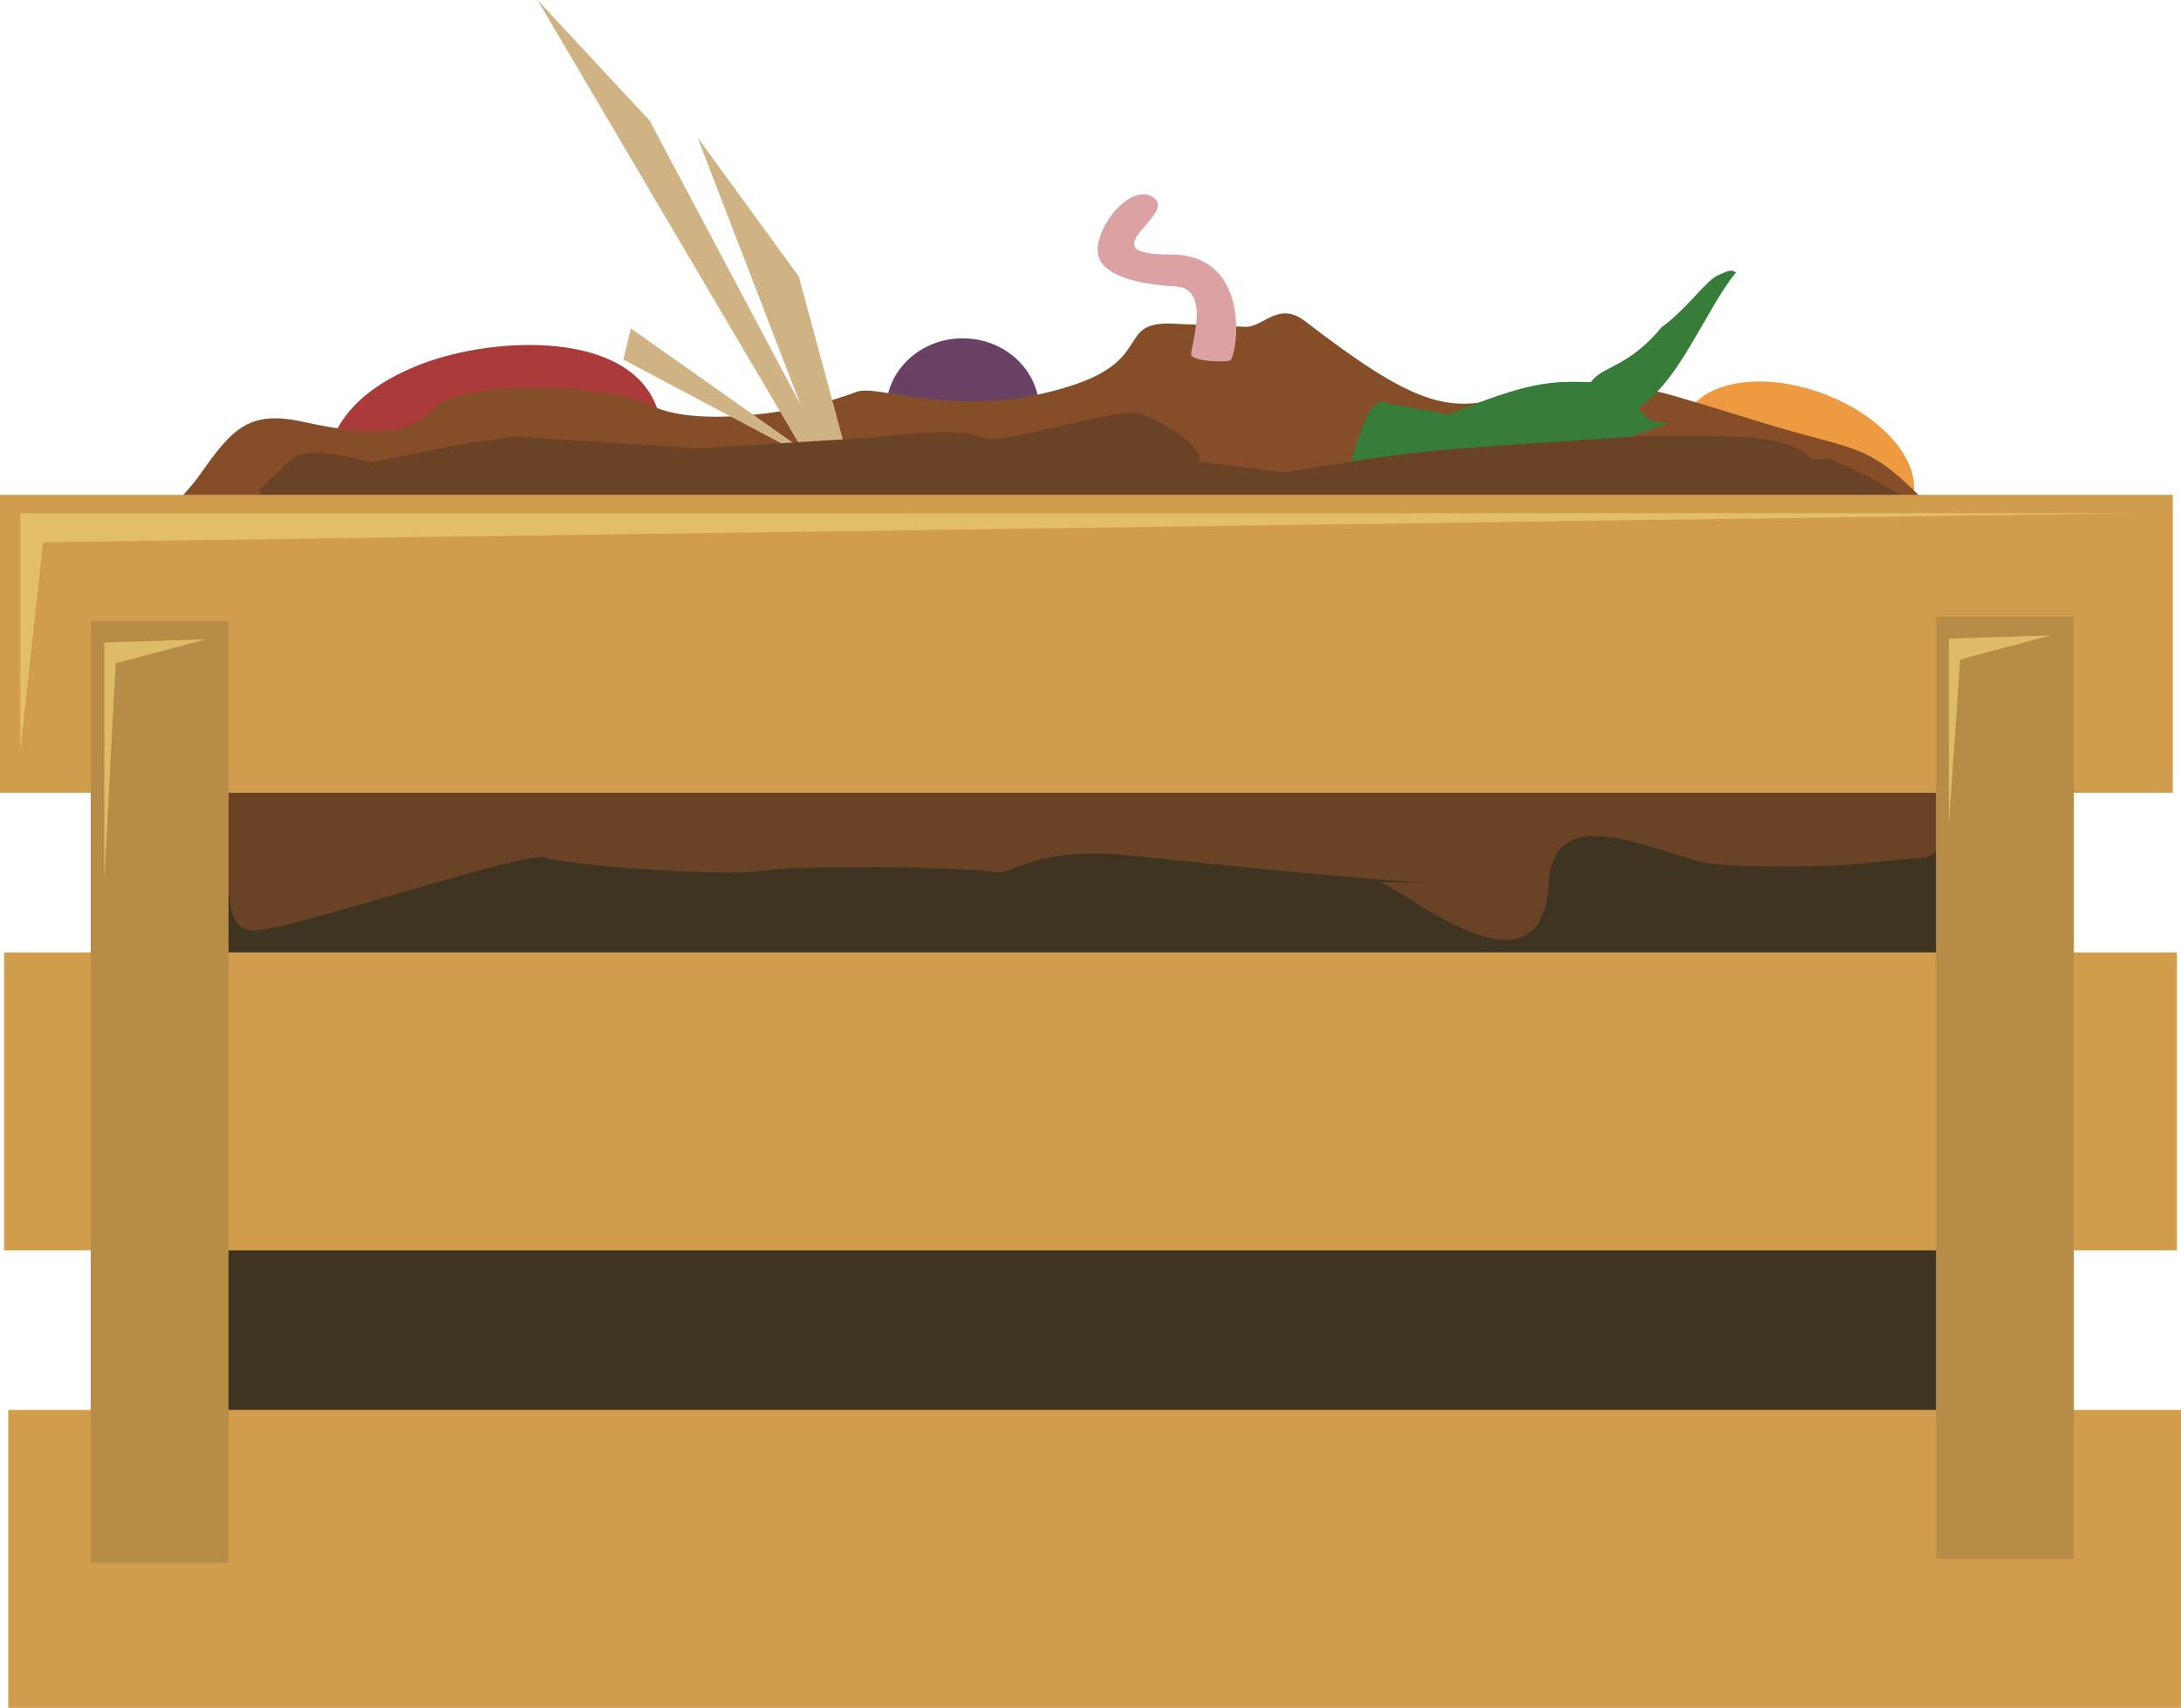 <?xml version="1.0" encoding="UTF-8" standalone="no"?>
<svg
   xmlns:dc="http://purl.org/dc/elements/1.1/"
   xmlns:cc="http://creativecommons.org/ns#"
   xmlns:rdf="http://www.w3.org/1999/02/22-rdf-syntax-ns#"
   xmlns:svg="http://www.w3.org/2000/svg"
   xmlns="http://www.w3.org/2000/svg"
   xmlns:sodipodi="http://sodipodi.sourceforge.net/DTD/sodipodi-0.dtd"
   xmlns:inkscape="http://www.inkscape.org/namespaces/inkscape"
   width="89.032mm"
   height="69.725mm"
   viewBox="0 0 89.032 69.725"
   version="1.1"
   id="svg8"
   inkscape:version="1.0.1 (3bc2e813f5, 2020-09-07)"
   sodipodi:docname="compost.svg">
  <defs
     id="defs2">
    <rect
       x="54.272"
       y="38.259"
       width="115.886"
       height="18.877"
       id="rect900" />
    <rect
       x="284.734"
       y="42.998"
       width="68.047"
       height="17.649"
       id="rect894" />
    <inkscape:perspective
       sodipodi:type="inkscape:persp3d"
       inkscape:vp_x="-3.3370778 : -4.6175597 : 1"
       inkscape:vp_y="0 : 999.9999 : 0"
       inkscape:vp_z="220.75277 : -7.5838507 : 1"
       inkscape:persp3d-origin="105 : -128.27484 : 1"
       id="perspective848" />
  </defs>
  <sodipodi:namedview
     id="base"
     pagecolor="#ffffff"
     bordercolor="#666666"
     borderopacity="1.0"
     inkscape:pageopacity="1"
     inkscape:pageshadow="2"
     inkscape:zoom="2.01829"
     inkscape:cx="125.95374"
     inkscape:cy="184.50459"
     inkscape:document-units="mm"
     inkscape:current-layer="layer1"
     inkscape:document-rotation="0"
     showgrid="false"
     inkscape:snap-global="false"
     inkscape:window-width="1920"
     inkscape:window-height="1051"
     inkscape:window-x="-9"
     inkscape:window-y="-9"
     inkscape:window-maximized="1"
     fit-margin-top="0"
     fit-margin-left="0"
     fit-margin-right="0"
     fit-margin-bottom="0"
     lock-margins="true"
     inkscape:pagecheckerboard="false"
     showguides="true" />
  <g
     inkscape:label="Compost"
     inkscape:groupmode="layer"
     id="layer1"
     transform="translate(-50.406,-78.41)"
     style="display:inline">
    <rect
       style="fill:#3f3321;fill-opacity:1;stroke:none;stroke-width:0"
       id="rect892"
       width="78.784"
       height="44.709"
       x="55.894"
       y="99.766" />
    <path
       id="path914"
       style="fill:#ab3b3b;fill-opacity:1;stroke:none;stroke-width:0;stroke-miterlimit:4;stroke-dasharray:none"
       d="m 78.401,97.065 c 0.481,3.421 -4.778,6.485 -7.773,7.215 -2.995,0.73 -5.971,-1.315 -6.779,-4.657 -0.808,-3.342 0.928,-5.285 3.835,-6.379 2.907,-1.094 8.426,-1.375 9.551,1.847"
       sodipodi:nodetypes="csssc" />
    <ellipse
       style="fill:#684164;fill-opacity:1;stroke:none;stroke-width:0;stroke-miterlimit:4;stroke-dasharray:none"
       id="path921"
       cx="89.705"
       cy="95.142"
       rx="3.124"
       ry="2.92" />
    <ellipse
       style="display:inline;fill:#ed9a41;fill-opacity:1;stroke:none;stroke-width:0;stroke-miterlimit:4;stroke-dasharray:none"
       id="path921-0"
       cx="149.981"
       cy="47.823"
       rx="4.927"
       ry="2.92"
       transform="rotate(20.453)" />
    <path
       id="path912"
       style="fill:#864e28;fill-opacity:1;stroke:none;stroke-width:0;stroke-linecap:butt;stroke-linejoin:miter;stroke-miterlimit:4;stroke-dasharray:none;stroke-opacity:1"
       d="m 98.225,91.621 c -2.248,-0.068 -0.726,1.467 -4.134,2.551 -4.544,1.445 -7.814,-0.12 -8.734,0.241 -2.187,0.858 -6.518,1.464 -8.313,0.569 -2.005,-1 -7.983,-1.059 -8.993,0.146 -1.01,1.204 -3.059,0.989 -5.247,0.507 -2.188,-0.482 -2.88,0.212 -4.227,2.139 -0.784,1.121 -2.117,2.025 -2.111,3.585 -1.66e-4,1e-5 -0.074,0.002 -0.074,0.002 l -0.476,3.236 c 0,0 0.714,5.11 1.547,7.494 0.833,2.385 3.451,3.406 3.451,3.406 l 4.284,-0.511 3.332,-1.873 9.164,-1.874 8.688,1.703 c 0,0 2.261,-1.9e-4 3.213,-1.703 0.952,-1.703 7.974,-2.555 9.521,-3.066 0.634,-0.21 1.213,-0.789 2.014,-1.226 l 5.525,0.449 c 0.066,0.032 0.129,0.062 0.196,0.096 4.998,2.555 5.832,3.236 11.663,4.428 5.831,1.192 5.712,1.533 10.235,1.193 2.498,-0.188 3.542,-1.78 3.998,-3.597 l 0.893,0.073 c 0,0 -2.749,-8.825 -4.937,-10.993 -2.188,-2.168 -2.637,-1.774 -6.508,-2.978 -3.871,-1.204 -4.039,-1.204 -4.039,-1.204 0,0 -3.908,-0.545 -6.264,0.177 -2.356,0.723 -3.834,0.305 -8.21,-3.068 -1.094,-0.843 -1.694,0.253 -2.444,0.23 z"
       sodipodi:nodetypes="csssssscccscccccsscccssccsscsscc" />
    <path
       id="path919"
       style="fill:#377d39;fill-opacity:1;stroke:none;stroke-width:0;stroke-miterlimit:4;stroke-dasharray:none"
       d="m 106.732,94.809 c -0.86,0.358 -1.066,2.92 -1.732,3.69 0.33,1.195 0.296,1.375 1.025,2.424 3.266,-1.463 5.391,-2.344 7.919,-3.431 0.107,0.113 0.28,0.244 1.011,0.375 0.167,-0.194 0.639,-0.714 1.211,-1.345 0.557,-0.245 1.685,-0.554 2.318,-0.838 -0.614,-0.135 -0.591,0.114 -1.216,-0.604 1.737,-1.138 2.779,-4.061 4.008,-5.551 -0.209,-0.113 -0.251,-0.098 -0.744,0.121 -0.494,0.22 -1.255,1.365 -2.297,2.121 -1.365,1.654 -2.454,1.587 -2.883,2.241 -1.6,-0.052 -2.529,-0.039 -5.801,1.321 z"
       sodipodi:nodetypes="cccccccccscccc" />
    <path
       style="display:inline;fill:#d0b384;fill-opacity:1;stroke:none;stroke-width:0.464px;stroke-linecap:butt;stroke-linejoin:miter;stroke-opacity:1"
       d="M 78.878,84.017 87.571,106.566 83.015,89.697 Z"
       id="path3200-5"
       sodipodi:nodetypes="cccc" />
    <path
       style="fill:#d0b384;fill-opacity:1;stroke:none;stroke-width:0.464px;stroke-linecap:butt;stroke-linejoin:miter;stroke-opacity:1"
       d="M 72.347,78.41 92.261,112.203 76.922,83.33 Z"
       id="path3200"
       sodipodi:nodetypes="cccc" />
    <path
       style="display:inline;fill:#d0b384;fill-opacity:1;stroke:none;stroke-width:0.301px;stroke-linecap:butt;stroke-linejoin:miter;stroke-opacity:1"
       d="m 76.157,91.816 8.194,5.783 -8.497,-4.508 z"
       id="path3200-2"
       sodipodi:nodetypes="cccc" />
    <path
       id="path912-7"
       style="display:inline;fill:#6a4226;fill-opacity:1;stroke:none;stroke-width:0;stroke-linecap:butt;stroke-linejoin:miter;stroke-miterlimit:4;stroke-dasharray:none;stroke-opacity:1"
       d="m 109.121,114.45 c -1.855,0.017 -9.869,-0.84 -12.68,-1.119 -3.748,-0.371 -4.592,0.772 -5.351,0.68 -1.804,-0.221 -8.065,-0.283 -9.545,-0.053 -1.654,0.257 -8.014,-0.225 -8.847,-0.534 -0.833,-0.309 -9.993,2.838 -11.798,2.962 -1.805,0.124 -0.615,-2.65 -1.725,-3.145 -0.646,-0.288 2.24,-13.591 2.245,-13.992 -1.37e-4,0 -0.061,-5.19e-4 -0.061,-5.19e-4 l -0.393,-0.832 c 0,0 0.682,-0.664 1.369,-1.277 0.687,-0.613 3.218,0.144 3.218,0.144 l 3.595,-0.718 2.224,-0.338 7.559,0.482 7.166,-0.438 c 0,0 3.534,-0.463 4.319,-0.026 0.785,0.438 5.094,-1.105 6.371,-0.973 0.523,0.054 2.762,1.222 2.588,1.984 l 3.445,0.441 c 0.054,-0.008 0.106,-0.016 0.162,-0.025 4.123,-0.657 4.811,-0.832 9.621,-1.138 4.81,-0.306 4.712,-0.394 8.443,-0.306 2.06,0.048 2.922,0.457 3.298,0.924 l 0.737,-0.019 c 0,0 5.334,2.268 3.529,2.825 -1.805,0.557 3.479,13.155 0.286,13.465 -3.193,0.31 -3.332,0.31 -3.332,0.31 0,0 -3.224,0.14 -5.167,-0.045 -1.944,-0.186 -6.592,-2.92 -6.772,0.788 -0.254,5.222 -6.31,-0.065 -6.929,-0.059 z"
       sodipodi:nodetypes="csssssscccscccccsscccssccsscsscc" />
    <path
       id="path949"
       style="opacity:1;fill:#d09d4c;fill-opacity:1;stroke:none;stroke-width:0"
       d="M 50.406,98.612 V 110.777 H 139.102 V 98.612 Z m 0.168,18.679 v 12.166 h 88.696 v -12.166 z m 0.169,18.678 v 12.166 H 139.439 V 135.969 Z"
       sodipodi:nodetypes="ccccccccccccccc" />
    <path
       id="path931"
       style="fill:#b78c47;fill-opacity:1;stroke:none;stroke-width:0"
       d="m 54.109,103.763 v 38.448 h 5.627 v -38.448 z m 75.327,-0.169 v 38.448 h 5.627 v -38.448 z"
       sodipodi:nodetypes="cccccccccc" />
    <path
       id="path934-6"
       style="display:inline;fill:#e7c66e;fill-opacity:0.819;stroke:none;stroke-width:0.222px;stroke-linecap:butt;stroke-linejoin:miter;stroke-opacity:1"
       d="m 129.961,112.065 v -7.584 l 4.159,-0.131 -3.696,0.983 z m -75.297,2.275 v -9.701 l 4.159,-0.131 -3.696,0.983 z m -3.428,-5.269 v -9.701 l 86.527,-0.01 -85.601,1.189 z"
       sodipodi:nodetypes="ccccccccccccccc" />
    <path
       style="fill:#dca1a2;fill-opacity:1;stroke:none;stroke-width:0.265px;stroke-linecap:butt;stroke-linejoin:miter;stroke-opacity:1"
       d="m 99.042,92.93 c 0.205,0.236 1.318,0.28 1.573,0.197 0.279,-0.091 0.983,-4.326 -2.425,-4.326 -3.408,0 0.21,-1.58 -0.655,-2.294 -0.803,-0.662 -2.186,0.806 -2.317,1.986 -0.131,1.18 1.689,1.527 3.185,1.612 1.54,0.087 0.507,2.673 0.64,2.826 z"
       id="path3232"
       sodipodi:nodetypes="sssssss" />
  </g>
</svg>
